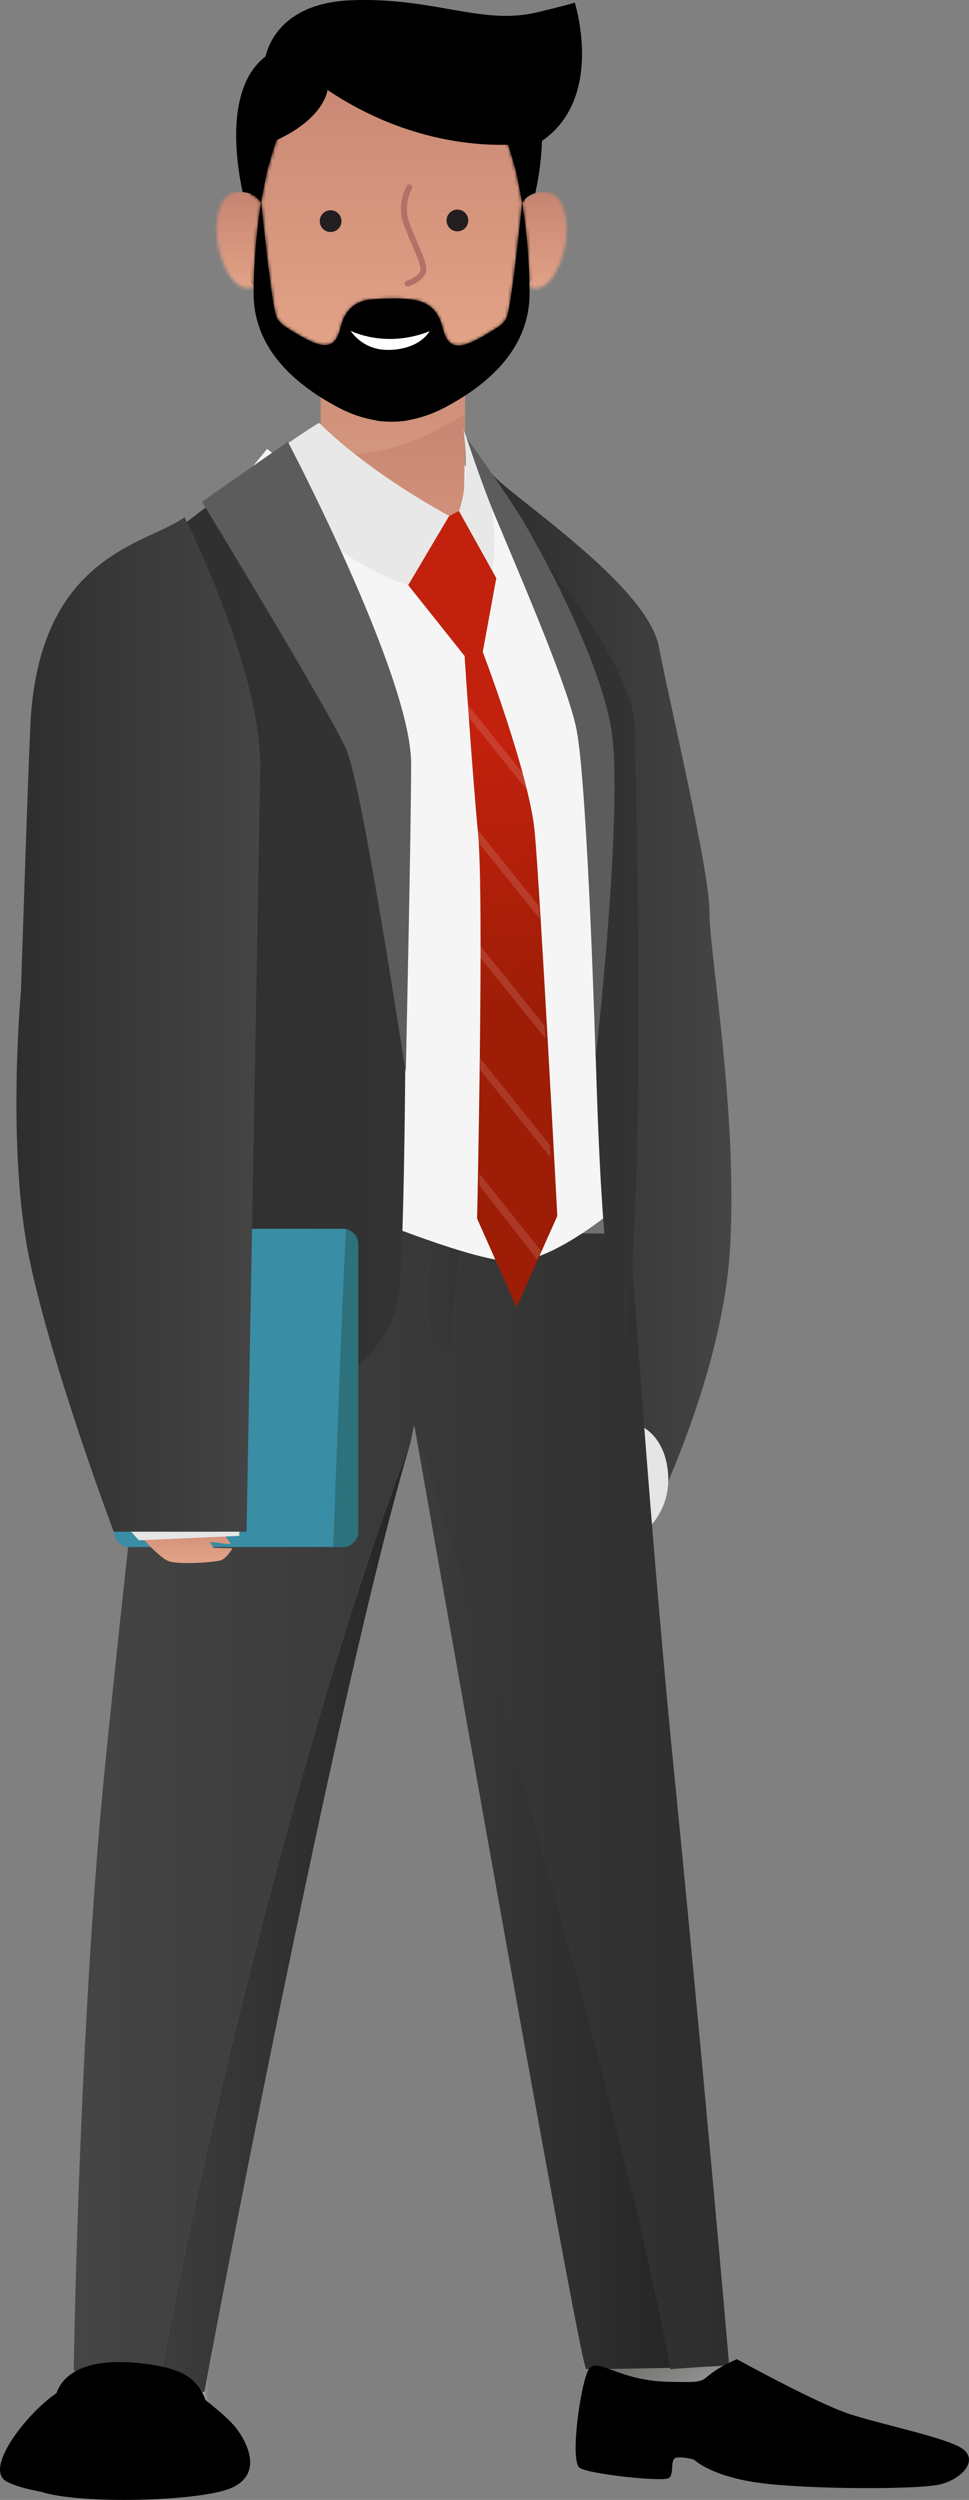 <svg width="308" height="794" viewBox="0 0 308 794" fill="none" xmlns="http://www.w3.org/2000/svg">
<rect x="0" y="0" width="308" height="794" fill="#808080" stroke="none"/>
<g clip-path="url(#clip0_2646_3055)">
<path d="M168.339 72.418L162.856 38.54L135.517 28.747L107.55 22.123L91.464 26.795L80.606 46.071L79.445 64.215V89.592L85.002 95.16L84.555 101.336L93.423 114.137L121.081 124.377C121.081 124.377 131.067 125.732 131.483 124.974C131.898 124.217 147.824 114.734 147.824 114.734L160.61 106.904L165.965 98.168L168.339 89.581L170.969 86.872L173.045 79.341L168.328 72.418H168.339Z" fill="black"/>
<path d="M159.269 165.05C159.269 165.05 147.824 161.775 147.824 155.887V125.646C145.674 127.054 143.491 128.302 141.362 129.433C137.21 131.62 133.378 132.793 130.088 133.401C130.088 133.401 127.969 133.988 124.456 133.956C120.954 133.988 118.835 133.412 118.835 133.412C115.535 132.804 111.702 131.63 107.55 129.444C105.698 128.473 103.814 127.385 101.929 126.201V155.898C101.929 161.786 90.496 165.061 90.496 165.061C89.442 165.253 88.654 165.733 88.068 166.415C85.833 168.997 86.557 174.618 88.068 180.122C89.846 186.619 92.699 192.912 92.997 193.734C94.03 196.55 110.361 227.782 126.245 225.553C142.118 223.324 156.671 189.115 159.183 180.197C160.035 177.189 160.45 174.853 160.61 173.061C161.685 169.904 161.462 167.13 159.269 165.071V165.05Z" fill="url(#paint0_linear_2646_3055)"/>
<g style="mix-blend-mode:multiply" opacity="0.25">
<path d="M130.077 131.044C130.077 131.044 127.959 131.684 124.446 131.652C120.932 131.684 118.814 131.054 118.814 131.054C115.514 130.382 111.681 129.081 107.529 126.66C105.677 125.572 103.792 124.377 101.908 123.065V143.897C117.504 146.372 133.271 140.719 147.803 131.396V122.457C145.652 124.004 143.47 125.401 141.33 126.66C137.178 129.081 133.346 130.382 130.056 131.044H130.077Z" fill="#ECB699"/>
</g>
<mask id="mask0_2646_3055" style="mask-type:luminance" maskUnits="userSpaceOnUse" x="165" y="61" width="16" height="31">
<path d="M170.16 61.314C167.711 61.996 166.508 63.639 165.954 64.386C165.997 64.588 166.018 64.802 166.05 65.015C167.583 74.541 168.179 83.821 168.307 91.267C170.873 92.259 174.705 91.491 177.931 83.81C181.955 74.2 180.348 62.039 174.226 61.143C173.619 61.058 173.055 61.015 172.534 61.015C171.639 61.015 170.852 61.132 170.17 61.324" fill="white"/>
</mask>
<g mask="url(#mask0_2646_3055)">
<path d="M181.955 61.005H165.954V92.259H181.955V61.005Z" fill="url(#paint1_linear_2646_3055)"/>
</g>
<mask id="mask1_2646_3055" style="mask-type:luminance" maskUnits="userSpaceOnUse" x="68" y="60" width="15" height="32">
<path d="M74.729 61.1C68.608 61.996 67 74.157 71.024 83.768C74.239 91.427 78.061 92.216 80.627 91.224C80.754 84.045 81.308 75.159 82.724 65.996C82.809 65.442 82.894 64.887 82.98 64.332C82.309 63.415 80.691 61.239 77.114 60.994C76.879 60.983 76.645 60.962 76.39 60.962C75.868 60.962 75.314 61.004 74.718 61.09" fill="white"/>
</mask>
<g mask="url(#mask1_2646_3055)">
<path d="M82.99 60.972H67V92.216H82.99V60.972Z" fill="url(#paint2_linear_2646_3055)"/>
</g>
<mask id="mask2_2646_3055" style="mask-type:luminance" maskUnits="userSpaceOnUse" x="83" y="13" width="83" height="97">
<path d="M117.781 13.888C116.834 14.048 115.886 14.24 114.928 14.496C98.97 18.667 90.272 34.497 85.63 51.938C84.928 53.815 84.193 57.943 84.193 57.943C83.746 60.034 83.363 62.135 83.011 64.204C84.385 77.368 86.61 97.165 87.845 100.526C88.164 101.411 88.941 102.339 89.995 103.278C93.423 105.56 98.193 108.483 101.259 109.315C106.496 110.723 107.572 106.755 108.509 103.214C109.445 99.662 111.862 95.704 117.909 95.128C118.409 95.085 118.888 95.053 119.357 95.021C119.463 95.011 119.548 95 119.644 94.989C123.019 94.733 131.078 94.413 134.666 96.152C138.136 97.635 139.744 100.622 140.478 103.352C141.415 106.904 142.491 110.873 147.718 109.454C150.794 108.611 155.564 105.688 158.992 103.416C160.056 102.478 160.823 101.55 161.142 100.664C162.377 97.315 164.592 77.645 165.965 64.493V64.46C165.965 64.46 165.965 64.407 165.954 64.375C165.603 62.231 165.209 60.076 164.741 57.922C164.741 57.922 164.017 53.804 163.314 51.916C159.301 36.886 152.285 23.083 140.212 16.875C140.116 16.822 140.031 16.768 139.936 16.715C139.755 16.63 139.574 16.534 139.382 16.448C135.39 14.475 131.546 13.782 129.343 13.547C127.725 13.334 126.149 13.248 124.669 13.248C122.008 13.248 119.634 13.536 117.771 13.867" fill="white"/>
</mask>
<g mask="url(#mask2_2646_3055)">
<path d="M165.976 13.27H83.011V110.883H165.976V13.27Z" fill="url(#paint3_linear_2646_3055)"/>
</g>
<path d="M82.724 65.997C81.308 75.159 80.754 84.045 80.627 91.224C80.605 91.757 80.605 92.28 80.605 92.792C80.424 111.385 94.871 122.724 107.561 129.433C111.713 131.63 115.546 132.804 118.835 133.391C118.835 133.391 120.954 133.977 124.467 133.935C127.969 133.967 130.088 133.401 130.088 133.401C133.388 132.793 137.221 131.62 141.373 129.433C154.052 122.734 168.509 111.395 168.328 92.792C168.328 92.291 168.318 91.779 168.307 91.256C168.179 83.81 167.583 74.541 166.05 65.005C166.018 64.823 165.997 64.653 165.965 64.471C164.592 77.624 162.377 97.315 161.142 100.664C160.812 101.55 160.046 102.478 158.981 103.416C155.553 105.699 150.784 108.622 147.707 109.454C142.48 110.873 141.394 106.904 140.468 103.363C139.744 100.622 138.126 97.645 134.655 96.163C131.057 94.424 123.008 94.744 119.623 95C119.527 95 119.442 95.011 119.336 95.021C118.867 95.053 118.388 95.085 117.888 95.128C111.851 95.704 109.435 99.672 108.487 103.214C107.55 106.755 106.475 110.734 101.237 109.315C98.171 108.483 93.402 105.56 89.974 103.278C88.909 102.339 88.143 101.411 87.823 100.526C86.588 97.165 84.364 77.368 82.99 64.204C82.99 64.247 82.98 64.29 82.969 64.332C82.884 64.887 82.799 65.442 82.713 65.997" fill="black"/>
<path d="M182.7 0.821C181.37 1.259 178.101 2.144 170.788 3.904C153.211 8.15 138.041 -0.917 111.734 0.075C90.549 0.875 85.556 13.152 84.406 17.921C75.9 24.459 74.612 36.929 75.176 46.988C75.527 53.271 76.613 58.615 77.114 60.994C80.691 61.25 82.309 63.415 82.969 64.332C83.331 62.199 83.725 60.066 84.172 57.943C84.172 57.943 84.896 53.826 85.609 51.948C86.28 49.42 87.046 46.945 87.898 44.513C103.324 37.398 104.09 28.587 104.09 28.587C128.001 44.556 150.305 46.263 161.504 45.975C162.154 47.937 162.76 49.932 163.303 51.959C164.006 53.836 164.73 57.954 164.73 57.954C165.188 60.108 165.582 62.263 165.944 64.407C166.497 63.65 167.7 62.007 170.149 61.324C170.66 58.956 171.969 52.727 172.235 45.516C172.235 45.271 172.257 45.015 172.267 44.769C191.27 31.638 183.648 4 182.7 0.821Z" fill="black"/>
<path d="M111.468 105.08C111.468 105.08 115.098 111.129 123.168 111.129C123.168 111.129 132.175 111.587 136.412 105.443L136.571 105.187C122.54 110.798 111.479 105.08 111.479 105.08" fill="white"/>
<path d="M129.545 90.968C129.13 90.968 128.757 90.691 128.64 90.275C128.502 89.773 128.8 89.261 129.3 89.133C130.45 88.824 133.133 87.576 133.612 85.869C133.942 84.696 132.281 80.845 130.823 77.453C129.918 75.341 128.981 73.165 128.236 71.085C125.989 64.781 129.162 59.234 129.3 58.999C129.566 58.551 130.131 58.402 130.578 58.668C131.025 58.924 131.174 59.5 130.918 59.948C130.886 60.002 128.055 64.994 130.003 70.466C130.727 72.493 131.642 74.637 132.537 76.717C134.634 81.581 135.89 84.653 135.4 86.381C134.644 89.08 131.089 90.584 129.779 90.936C129.694 90.957 129.62 90.968 129.534 90.968" fill="#B07267"/>
<path d="M148.846 70.018C148.846 71.927 147.303 73.485 145.386 73.485C143.47 73.485 141.937 71.927 141.937 70.018C141.937 68.109 143.491 66.562 145.386 66.562C147.281 66.562 148.846 68.119 148.846 70.018Z" fill="#231F20"/>
<path d="M108.541 70.231C108.541 72.141 107.008 73.698 105.081 73.698C103.154 73.698 101.631 72.141 101.631 70.231C101.631 68.322 103.186 66.775 105.081 66.775C106.976 66.775 108.541 68.333 108.541 70.231Z" fill="#231F20"/>
</g>
<path d="M156.351 150.443C161.011 156.798 205.835 185.592 209.471 205.576C212.114 220.114 225.509 275.979 225.509 289.608C225.509 303.237 234.38 352.277 232.113 395.411C229.845 438.546 205.563 485.265 205.563 485.265C205.563 485.265 184.687 476.183 188.313 445.308C191.949 414.434 156.351 150.453 156.351 150.453V150.443Z" fill="url(#paint4_linear_2646_3055)"/>
<path d="M203.568 452.854C203.568 452.854 211.697 455.969 212.386 468.595C213.076 481.22 203.568 487.617 203.568 487.617V452.854Z" fill="#E5E5E5"/>
<mask id="mask3_2646_3055" style="mask-type:luminance" maskUnits="userSpaceOnUse" x="189" y="738" width="44" height="30">
<path d="M193.6 738.825C194.561 738.93 195.543 739.034 196.536 739.034C201.917 739.034 207.235 739.839 212.605 739.881C215.061 739.902 217.506 739.881 219.94 739.557C220.64 739.463 221.299 739.264 222.02 739.327C221.915 741.511 224.005 744.48 225.154 746.288C226.45 748.294 229.292 753.113 232.217 753.374L232.374 767.139C228.989 766.94 225.593 766.94 222.187 766.951C217.945 766.961 213.703 766.982 209.502 766.575C204.55 766.094 199.858 764.746 195.303 762.958C191.729 761.568 189.985 760.429 189.452 756.99C188.543 751.001 189.483 744.615 189.943 738.627C190.194 738.606 190.444 738.606 190.695 738.606C191.667 738.606 192.638 738.71 193.6 738.815" fill="white"/>
</mask>
<g mask="url(#mask3_2646_3055)">
<path d="M221.421 719.641L176.205 745.755L199.51 786.134L244.726 760.02L221.421 719.641Z" fill="url(#paint5_linear_2646_3055)"/>
</g>
<mask id="mask4_2646_3055" style="mask-type:luminance" maskUnits="userSpaceOnUse" x="25" y="743" width="43" height="31">
<path d="M25.358 773.17C25.421 772.992 25.474 772.814 25.536 772.637H25.494C25.379 772.814 25.338 772.982 25.369 773.17M34.125 744.03C33.184 744.061 32.171 744.093 31.22 743.727C30.384 747.448 29.12 751.19 28.075 754.879C27.093 758.36 26.1 761.85 25.902 765.456C25.787 767.641 26.153 770.442 25.536 772.637L66.045 767.087C65.742 766.491 65.794 765.54 65.69 764.871C65.376 762.572 65.272 760.23 65.272 757.91C65.272 754.064 66.066 749.371 67.884 745.838C59.337 745.347 50.748 743.947 42.149 743.852C39.464 743.832 36.779 743.967 34.114 744.03" fill="white"/>
</mask>
<g mask="url(#mask4_2646_3055)">
<path d="M57.249 725.303L12.585 751.098L35.969 791.612L80.633 765.817L57.249 725.303Z" fill="url(#paint6_linear_2646_3055)"/>
</g>
<path d="M213.034 752.057C196.598 752.381 195.606 752.371 186.328 752.454C184.405 752.475 131.619 452.342 131.619 452.342C132.205 450.544 130.836 441.472 131.494 436.027C167.102 526.445 195.898 656.246 213.034 752.047V752.057Z" fill="url(#paint7_linear_2646_3055)"/>
<path d="M130.439 458.383C107.598 534.138 65.073 757.596 65.073 759.363C65.073 760.23 58.365 760.084 50.194 759.582C65.24 674.798 99.992 536.542 130.439 458.383Z" fill="url(#paint8_linear_2646_3055)"/>
<path d="M33.456 560.319C39.112 503.838 46.792 435.633 56.495 355.705C56.495 355.705 104.276 356.165 127.356 356.165C157.657 356.165 197.57 352.998 197.57 352.998C197.57 352.998 205.72 477.594 214.131 561.532C222.427 644.331 231.737 749.82 231.737 751.284C231.737 751.284 220.233 751.859 213.023 752.486C195.888 656.685 130.209 445.005 131.609 452.781C130.575 457.537 131.609 452.781 130.428 458.383C99.981 536.542 65.24 674.798 50.184 759.582C37.364 758.788 23.436 752.883 23.436 752.883C23.436 752.883 25.035 644.258 33.446 560.319H33.456Z" fill="url(#paint9_linear_2646_3055)"/>
<path style="mix-blend-mode:multiply" opacity="0.27" d="M147.606 381.124L142.799 428.502C142.799 428.502 125.716 427.017 140.145 385.179L147.606 381.124Z" fill="url(#paint10_linear_2646_3055)"/>
<path d="M54.196 378.594L54.708 390.342L200.485 391.9L199.252 378.009L54.196 378.594Z" fill="#707070"/>
<path d="M99.386 378.448H103.67L104.088 390.896H99.292L99.386 378.448Z" fill="url(#paint11_linear_2646_3055)"/>
<path d="M180.644 378.03L179.515 389.036H183.799L184.687 377.946L180.644 378.03Z" fill="url(#paint12_linear_2646_3055)"/>
<path d="M158.42 376.295H142.946L143.092 388.743L159.078 387.991V386.099L145.84 386.371L144.858 378.877L159.036 378.197L158.42 376.295Z" fill="url(#paint13_linear_2646_3055)"/>
<path d="M153.843 381.364L140.971 381.124V382.305L153.843 383.768C153.843 383.768 155.432 382.66 153.843 381.364Z" fill="url(#paint14_linear_2646_3055)"/>
<path d="M234.213 749.308C234.213 749.308 259.195 763.052 269.571 766.564C279.946 770.076 301.679 774.309 306.213 777.967C310.758 781.625 305.889 787.039 299.401 788.931C292.912 790.833 255.779 790.687 240.701 788.492C225.614 786.297 220.588 781.186 220.588 781.186C220.588 781.186 217.025 780.162 214.915 780.601C212.804 781.04 214.423 785.722 212.637 787.029C210.861 788.346 187.341 785.858 184.259 783.81C181.176 781.761 184.259 759.248 186.693 753.395C189.128 747.542 195.282 756.029 212.156 756.468C229.02 756.907 219.136 756.029 234.202 749.298" fill="black"/>
<path d="M17.951 760.063C18.065 759.77 18.16 759.478 18.306 759.175C21.931 751.075 33.163 748.733 48.366 751.075C56.62 752.339 60.33 754.795 62.001 756.781C63.38 758.192 64.551 759.948 65.282 762.237C67.999 764.442 72.721 768.142 75.156 771.32C78.604 775.835 83.786 785.952 73.244 790.321C63.297 794.439 25.693 795.505 13.05 791.418C8.15 790.499 4.284 789.37 2.069 788.137C-5.182 784.123 8.307 766.669 17.961 760.063" fill="black"/>
<path d="M84.915 142.573C84.915 142.573 133.699 182.279 143.228 180.743C147.647 180.032 147.668 147.652 147.668 147.652C147.668 147.652 170.216 180.649 179.661 203.716C189.107 226.783 193.829 225.393 193.004 277.097C192.168 328.792 193.098 385.879 193.098 385.879C193.098 385.879 175.754 400.125 163.811 400.679C151.858 401.233 115.184 385.9 115.184 385.9C115.184 385.9 113.857 364.715 108.257 334.634C99.772 289.127 47.405 209.558 64.906 168.138C72.962 157.017 84.915 142.562 84.915 142.562V142.573Z" fill="#F5F5F5"/>
<path d="M155.515 157.634C155.515 157.634 182.692 216.602 186.338 241.791C189.556 264.022 187.226 414.716 198.709 424.927C205.522 375.438 202.168 255.671 201.75 230.984C201.321 206.297 155.515 157.634 155.515 157.634Z" fill="url(#paint15_linear_2646_3055)"/>
<path d="M145.871 162.306L156.382 182.216C156.382 182.216 158.503 170.385 155.515 157.634L147.334 136.5C149.58 153.725 145.871 162.306 145.871 162.306Z" fill="#E8E8E8"/>
<path d="M148.337 139.103C148.337 139.103 152.966 153.317 157.103 163.225C165.849 184.16 180.978 218.996 183.36 232.28C186.86 251.846 189.316 336.16 189.316 336.16C189.316 336.16 198.333 256.601 194.279 231.548C191.479 214.24 178.752 186.982 167.008 166.716C161.753 157.644 148.347 139.103 148.347 139.103H148.337Z" fill="#5C5C5C"/>
<path d="M88.081 145.112C88.081 145.112 64.206 160.905 46.976 175.935C34.334 186.961 6.29 181.986 38.691 239.753C63.819 284.56 59.797 282.814 68.73 326.722C77.664 370.63 60.852 452.854 60.852 452.854C60.852 452.854 125.1 448.109 127.231 407.514C129.363 366.909 128.903 291.291 128.903 262.026C128.903 222.675 88.091 145.123 88.091 145.123L88.081 145.112Z" fill="url(#paint16_linear_2646_3055)"/>
<path d="M101.465 134.337C101.141 134.013 77.068 150.715 77.068 150.715C77.068 150.715 107.588 179.122 129.749 185.832L142.789 163.852C142.789 163.852 118.371 151.028 101.465 134.326V134.337Z" fill="#E8E8E8"/>
<path d="M145.871 162.306L142.789 163.863L129.749 185.843L147.668 208.335C147.668 208.335 150.05 244.707 151.973 265.005C153.895 285.302 151.649 387.04 151.649 387.04L164.177 415.218L177.143 386.193C177.143 386.193 171.647 282.344 169.955 264.158C168.262 245.972 153.446 207.06 153.446 207.06L157.751 183.617L145.871 162.306Z" fill="url(#paint17_linear_2646_3055)"/>
<g opacity="0.13">
<path d="M171.376 287.852L151.837 263.552C151.879 264.043 151.931 264.524 151.973 265.005C152.046 265.747 152.109 266.656 152.161 267.691L171.564 291.834C171.501 290.476 171.428 289.148 171.365 287.863L171.376 287.852Z" fill="white"/>
<path d="M171.867 397.157L152.318 372.7C152.307 373.933 152.286 375.156 152.276 376.368L170.832 400.177C170.78 398.934 171.919 398.516 171.867 397.157Z" fill="white"/>
<path d="M166.11 245.502L148.734 223.877C148.828 225.194 148.922 226.553 149.026 227.964L167.531 250.978C167.092 249.191 166.622 247.352 166.12 245.491L166.11 245.502Z" fill="white"/>
<path d="M174.782 363.701L152.652 336.16C152.652 337.394 152.631 338.617 152.631 339.85L174.959 367.62C174.907 366.314 174.855 365.007 174.792 363.69L174.782 363.701Z" fill="white"/>
<path d="M173.152 325.865L152.736 300.468C152.736 301.701 152.736 302.934 152.736 304.199L173.309 329.795C173.246 328.478 173.194 327.161 173.131 325.855L173.152 325.865Z" fill="white"/>
</g>
<path d="M91.497 140.305L64.206 159.348C64.206 159.348 104.673 225.821 110.043 237.987C115.414 250.153 128.997 342.243 129.007 340.341C129.007 338.428 130.679 264.472 130.679 242.523C130.679 214.763 91.497 140.305 91.497 140.305Z" fill="#5C5C5C"/>
<path d="M41.188 491.348H108.925C111.652 491.348 113.857 489.143 113.857 486.415V395.202C113.857 392.474 111.652 390.269 108.925 390.269H37.322C34.511 390.269 32.275 392.61 32.39 395.411L36.246 486.624C36.361 489.268 38.534 491.348 41.177 491.348H41.188Z" fill="#398DA5"/>
<path d="M109.991 390.384C108.967 407.201 106.679 470.476 105.937 491.348H108.915C111.642 491.348 113.847 489.143 113.847 486.415V395.202C113.847 392.84 112.196 390.875 109.981 390.394L109.991 390.384Z" fill="#2D717C"/>
<path d="M39.715 482.036C39.944 482.464 50.006 494.87 53.883 495.936C57.77 497.002 68.563 496.156 70.224 495.55C72.157 494.849 73.902 491.745 73.902 491.745L67.915 491.62C67.915 491.62 67.455 490.94 66.776 489.948C66.337 489.31 73.829 490.94 73.275 490.125C71.645 487.732 65.606 480.321 65.23 479.747C64.54 478.681 39.694 482.025 39.694 482.025L39.715 482.036Z" fill="url(#paint18_linear_2646_3055)"/>
<path d="M39.13 483.687L44.145 489.216L76.065 487.805V482.516L39.13 483.687Z" fill="#E5E5E5"/>
<path d="M58.668 164.25C46.976 172.904 13.614 175.746 9.832 227.211C9.216 235.562 6.656 314.849 6.656 314.849C6.656 314.849 2.058 364.777 9.32 399.738C16.582 434.699 36.152 486.488 36.152 486.488H78.364C78.364 486.488 82.741 244.916 82.741 243.558C82.741 211.774 58.658 164.25 58.658 164.25H58.668Z" fill="url(#paint19_linear_2646_3055)"/>
<defs>
<linearGradient id="paint0_linear_2646_3055" x1="123.943" y1="125.646" x2="123.943" y2="225.667" gradientUnits="userSpaceOnUse">
<stop stop-color="#C68471"/>
<stop offset="1" stop-color="#E2A387"/>
</linearGradient>
<linearGradient id="paint1_linear_2646_3055" x1="173.955" y1="61.005" x2="173.955" y2="92.259" gradientUnits="userSpaceOnUse">
<stop stop-color="#C68471"/>
<stop offset="1" stop-color="#E2A387"/>
</linearGradient>
<linearGradient id="paint2_linear_2646_3055" x1="74.995" y1="60.972" x2="74.995" y2="92.216" gradientUnits="userSpaceOnUse">
<stop stop-color="#C68471"/>
<stop offset="1" stop-color="#E2A387"/>
</linearGradient>
<linearGradient id="paint3_linear_2646_3055" x1="124.494" y1="13.27" x2="124.494" y2="110.883" gradientUnits="userSpaceOnUse">
<stop stop-color="#C68471"/>
<stop offset="1" stop-color="#E2A387"/>
</linearGradient>
<linearGradient id="paint4_linear_2646_3055" x1="232.489" y1="317.849" x2="156.361" y2="317.849" gradientUnits="userSpaceOnUse">
<stop stop-color="#454545"/>
<stop offset="1" stop-color="#2E2E2E"/>
</linearGradient>
<linearGradient id="paint5_linear_2646_3055" x1="195.65" y1="737.47" x2="218.591" y2="777.192" gradientUnits="userSpaceOnUse">
<stop stop-color="#5E5B55"/>
<stop offset="0.23" stop-color="#6C6A66"/>
<stop offset="0.69" stop-color="#939493"/>
<stop offset="0.92" stop-color="#A9ABAC"/>
<stop offset="1" stop-color="#A9ABAC"/>
</linearGradient>
<linearGradient id="paint6_linear_2646_3055" x1="39.928" y1="736.669" x2="58.798" y2="769.342" gradientUnits="userSpaceOnUse">
<stop stop-color="#5E5B55"/>
<stop offset="0.23" stop-color="#6C6A66"/>
<stop offset="0.69" stop-color="#939493"/>
<stop offset="0.92" stop-color="#A9ABAC"/>
<stop offset="1" stop-color="#A9ABAC"/>
</linearGradient>
<linearGradient id="paint7_linear_2646_3055" x1="131.306" y1="594.246" x2="213.034" y2="594.246" gradientUnits="userSpaceOnUse">
<stop stop-color="#3D3D3D"/>
<stop offset="1" stop-color="#262626"/>
</linearGradient>
<linearGradient id="paint8_linear_2646_3055" x1="50.194" y1="609.181" x2="130.439" y2="609.181" gradientUnits="userSpaceOnUse">
<stop stop-color="#3D3D3D"/>
<stop offset="1" stop-color="#262626"/>
</linearGradient>
<linearGradient id="paint9_linear_2646_3055" x1="23.446" y1="556.295" x2="231.747" y2="556.295" gradientUnits="userSpaceOnUse">
<stop stop-color="#454545"/>
<stop offset="1" stop-color="#2E2E2E"/>
</linearGradient>
<linearGradient id="paint10_linear_2646_3055" x1="134.347" y1="404.818" x2="147.606" y2="404.818" gradientUnits="userSpaceOnUse">
<stop stop-color="#3D3D3D"/>
<stop offset="1" stop-color="#262626"/>
</linearGradient>
<linearGradient id="paint11_linear_2646_3055" x1="99.292" y1="384.667" x2="104.088" y2="384.667" gradientUnits="userSpaceOnUse">
<stop stop-color="#3D3D3D"/>
<stop offset="1" stop-color="#262626"/>
</linearGradient>
<linearGradient id="paint12_linear_2646_3055" x1="179.515" y1="383.496" x2="184.687" y2="383.496" gradientUnits="userSpaceOnUse">
<stop stop-color="#3D3D3D"/>
<stop offset="1" stop-color="#262626"/>
</linearGradient>
<linearGradient id="paint13_linear_2646_3055" x1="142.946" y1="382.524" x2="159.078" y2="382.524" gradientUnits="userSpaceOnUse">
<stop stop-color="#3D3D3D"/>
<stop offset="1" stop-color="#262626"/>
</linearGradient>
<linearGradient id="paint14_linear_2646_3055" x1="140.971" y1="382.451" x2="154.554" y2="382.451" gradientUnits="userSpaceOnUse">
<stop stop-color="#3D3D3D"/>
<stop offset="1" stop-color="#262626"/>
</linearGradient>
<linearGradient id="paint15_linear_2646_3055" x1="202.951" y1="291.27" x2="155.515" y2="291.27" gradientUnits="userSpaceOnUse">
<stop stop-color="#333333"/>
<stop offset="1" stop-color="#2E2E2E"/>
</linearGradient>
<linearGradient id="paint16_linear_2646_3055" x1="128.934" y1="298.983" x2="23.624" y2="298.983" gradientUnits="userSpaceOnUse">
<stop stop-color="#333333"/>
<stop offset="1" stop-color="#2E2E2E"/>
</linearGradient>
<linearGradient id="paint17_linear_2646_3055" x1="142.266" y1="143.848" x2="159.12" y2="323.826" gradientUnits="userSpaceOnUse">
<stop stop-color="#C1210D"/>
<stop offset="0.52" stop-color="#C1210D"/>
<stop offset="1" stop-color="#9D1D06"/>
</linearGradient>
<linearGradient id="paint18_linear_2646_3055" x1="56.798" y1="479.537" x2="56.798" y2="496.445" gradientUnits="userSpaceOnUse">
<stop stop-color="#C68471"/>
<stop offset="1" stop-color="#E2A387"/>
</linearGradient>
<linearGradient id="paint19_linear_2646_3055" x1="82.752" y1="325.374" x2="5.224" y2="325.374" gradientUnits="userSpaceOnUse">
<stop stop-color="#454545"/>
<stop offset="1" stop-color="#2E2E2E"/>
</linearGradient>
<clipPath id="clip0_2646_3055">
<rect width="118" height="225.649" fill="white" transform="translate(67)"/>
</clipPath>
</defs>
</svg>
